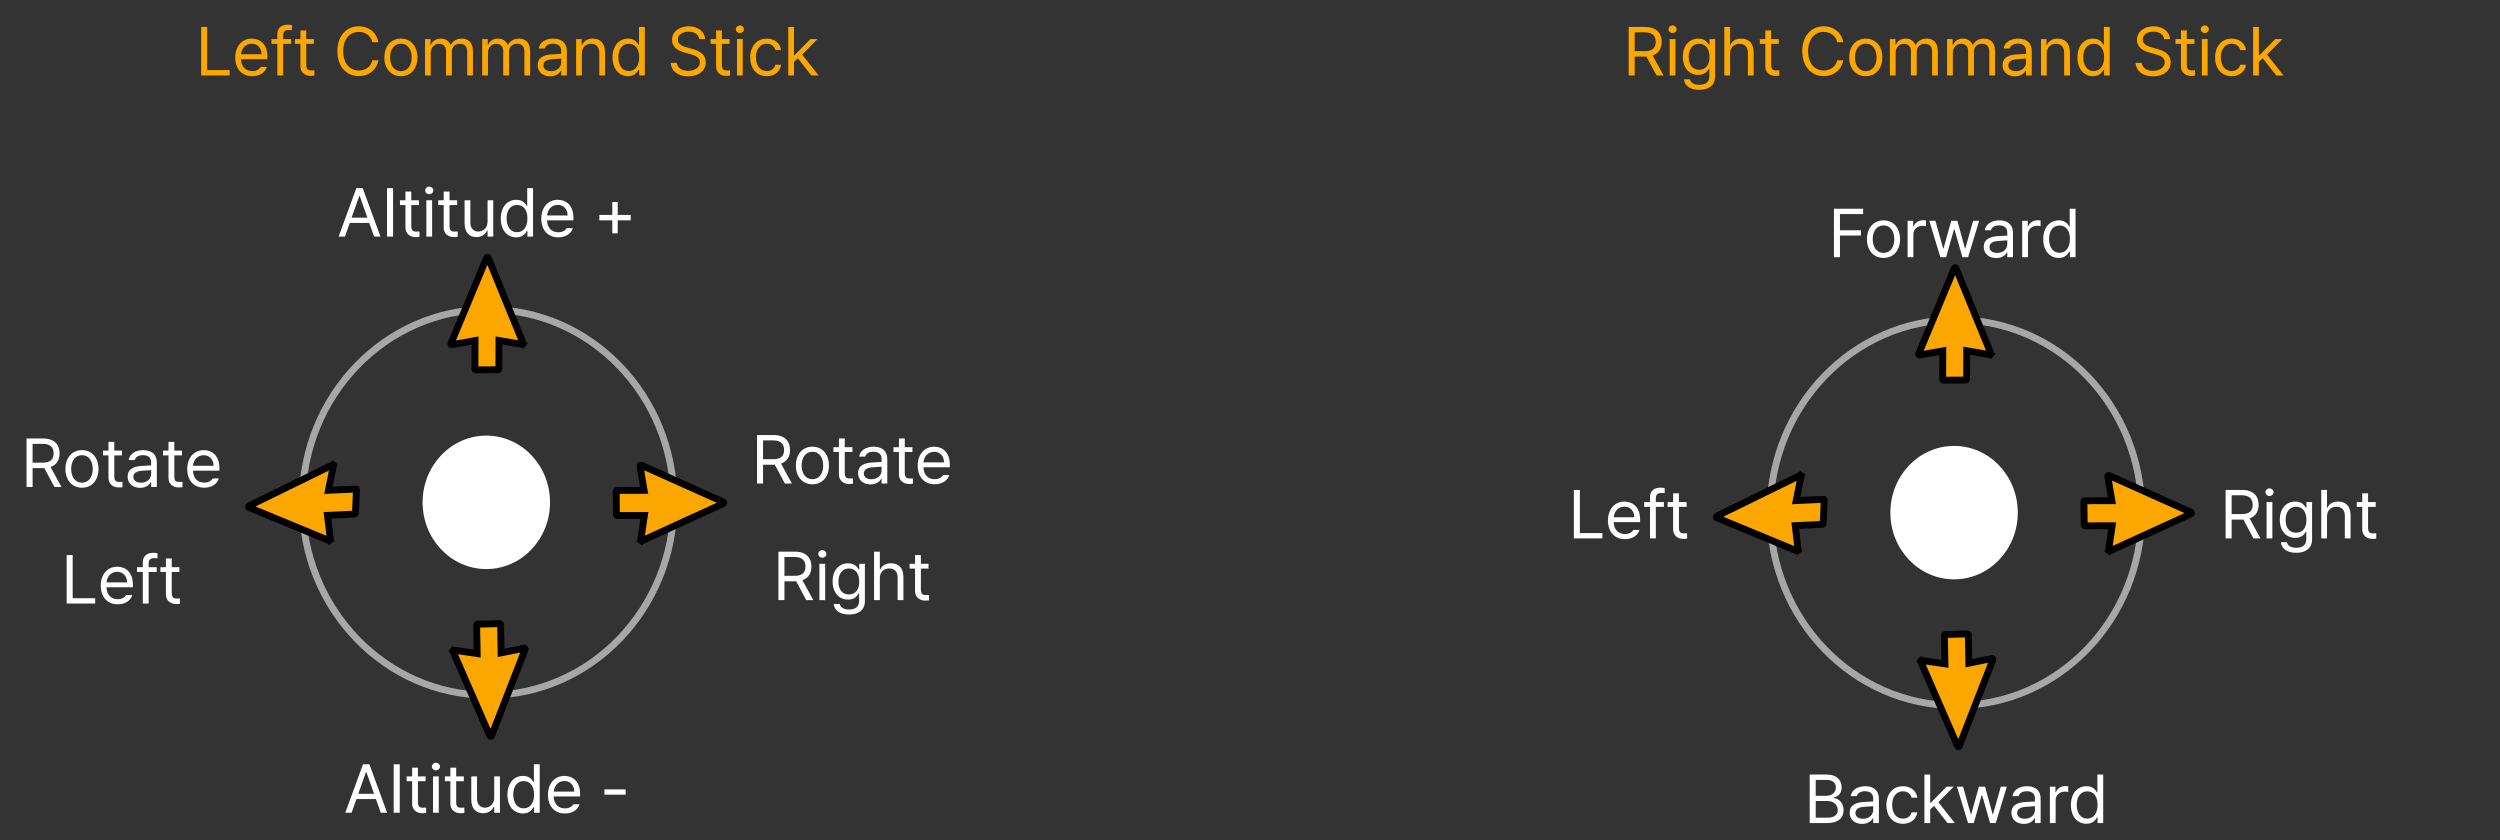 <svg width="729" height="245" viewBox="0 0 729 245" fill="none" xmlns="http://www.w3.org/2000/svg">
<rect x="0" y="0" width="729" height="245" fill="#333333" stroke="none"/>
<path d="M624.542 149.484C624.542 180.588 600.241 205.739 570.34 205.739C540.438 205.739 516.137 180.588 516.137 149.484C516.137 118.381 540.438 93.23 570.34 93.23C600.241 93.23 624.542 118.381 624.542 149.484Z" stroke="#A7A7A7" stroke-width="2"/>
<path d="M574.631 102.469L573.503 102.278L573.498 103.474L573.466 110.53C573.465 110.688 573.34 110.82 573.189 110.821L566.742 110.853C566.598 110.853 566.485 110.735 566.485 110.584L566.517 103.528L566.523 102.309L565.376 102.515L559.786 103.518C559.688 103.535 559.595 103.495 559.539 103.421C559.483 103.345 559.468 103.239 559.508 103.141L569.878 78.231C569.923 78.122 570.025 78.054 570.132 78.053C570.237 78.053 570.328 78.117 570.367 78.213L580.512 103.021C580.549 103.111 580.537 103.221 580.473 103.307L581.242 103.938L580.473 103.307C580.409 103.393 580.307 103.433 580.212 103.417L574.631 102.469Z" fill="#FCA600" stroke="black" stroke-width="2"/>
<path d="M566.014 193.41L567.145 193.575L567.123 192.379L566.992 185.324C566.989 185.166 567.112 185.032 567.263 185.028L573.708 184.847C573.851 184.843 573.967 184.959 573.97 185.109L574.101 192.164L574.123 193.383L575.265 193.151L580.831 192.019C580.928 192 581.022 192.037 581.08 192.111C581.137 192.185 581.155 192.291 581.117 192.39L571.325 217.533C571.282 217.642 571.182 217.713 571.075 217.716C570.969 217.719 570.877 217.657 570.836 217.561L560.121 192.994C560.083 192.905 560.091 192.794 560.154 192.707L559.371 192.094L560.154 192.707C560.216 192.62 560.317 192.578 560.412 192.592L566.014 193.41Z" fill="#FCA600" stroke="black" stroke-width="2"/>
<path d="M524.034 144.685L523.776 145.975L525.034 145.917L531.771 145.603C531.844 145.6 531.882 145.625 531.9 145.645C531.919 145.665 531.944 145.704 531.94 145.78L531.654 152.532C531.646 152.722 531.469 152.907 531.288 152.915L524.55 153.229L523.495 153.278L523.624 154.376L524.306 160.182C524.317 160.272 524.278 160.415 524.153 160.519L524.763 161.318L524.153 160.519C524.03 160.622 523.91 160.618 523.855 160.595L500.573 150.959C500.545 150.947 500.527 150.93 500.515 150.909C500.502 150.888 500.488 150.851 500.491 150.795C500.496 150.671 500.582 150.518 500.73 150.446L524.923 138.599C525.052 138.536 525.139 138.573 525.169 138.596L525.715 137.848L525.169 138.596C525.185 138.61 525.2 138.629 525.209 138.658C525.219 138.687 525.225 138.733 525.213 138.792L524.034 144.685Z" fill="#FCA600" stroke="black" stroke-width="2"/>
<path d="M615.738 154.493L615.913 153.311L614.77 153.313L608.032 153.33C607.881 153.33 607.755 153.2 607.753 153.042L607.677 146.291C607.675 146.14 607.788 146.02 607.932 146.02L614.67 146.003L615.833 146.001L615.629 144.802L614.631 138.955C614.614 138.853 614.651 138.754 614.723 138.695C614.795 138.636 614.897 138.619 614.99 138.661L638.85 149.343C638.953 149.389 639.019 149.495 639.02 149.607C639.021 149.718 638.961 149.814 638.869 149.856L615.252 160.655C615.166 160.694 615.061 160.683 614.979 160.617L614.382 161.426L614.979 160.617C614.897 160.55 614.858 160.444 614.873 160.345L615.738 154.493Z" fill="#FCA600" stroke="black" stroke-width="2"/>
<ellipse cx="569.809" cy="149.484" rx="18.578" ry="19.456" fill="white"/>
<path d="M196.542 146.484C196.542 177.588 172.241 202.739 142.34 202.739C112.438 202.739 88.137 177.588 88.137 146.484C88.137 115.381 112.438 90.23 142.34 90.23C172.241 90.23 196.542 115.381 196.542 146.484Z" stroke="#A7A7A7" stroke-width="2"/>
<path d="M146.631 99.469L145.503 99.278L145.498 100.474L145.466 107.53C145.465 107.688 145.34 107.82 145.189 107.821L138.742 107.853C138.598 107.853 138.485 107.735 138.485 107.584L138.517 100.528L138.523 99.309L137.376 99.515L131.786 100.518C131.688 100.535 131.595 100.495 131.539 100.421C131.483 100.345 131.468 100.239 131.508 100.141L141.878 75.231C141.923 75.122 142.025 75.054 142.132 75.053C142.237 75.053 142.328 75.117 142.367 75.213L152.512 100.021C152.549 100.111 152.537 100.221 152.473 100.307L153.242 100.938L152.473 100.307C152.409 100.393 152.307 100.433 152.212 100.417L146.631 99.469Z" fill="#FCA600" stroke="black" stroke-width="2"/>
<path d="M138.014 190.41L139.145 190.575L139.123 189.379L138.992 182.324C138.989 182.166 139.112 182.032 139.263 182.027L145.708 181.847C145.851 181.843 145.967 181.959 145.97 182.109L146.101 189.164L146.123 190.383L147.265 190.15L152.831 189.019C152.928 188.999 153.022 189.037 153.08 189.111C153.137 189.185 153.155 189.291 153.117 189.39L143.325 214.532C143.282 214.642 143.182 214.712 143.075 214.715C142.969 214.718 142.877 214.656 142.836 214.561L132.121 189.994C132.083 189.905 132.091 189.794 132.154 189.707L131.371 189.094L132.154 189.707C132.216 189.619 132.317 189.578 132.412 189.591L138.014 190.41Z" fill="#FCA600" stroke="black" stroke-width="2"/>
<path d="M96.034 141.685L95.776 142.975L97.034 142.917L103.771 142.603C103.844 142.6 103.882 142.625 103.9 142.645C103.919 142.665 103.944 142.704 103.94 142.78L103.654 149.532C103.646 149.722 103.469 149.907 103.288 149.915L96.55 150.229L95.495 150.278L95.624 151.376L96.306 157.182C96.317 157.272 96.278 157.415 96.153 157.519L96.763 158.318L96.153 157.519C96.03 157.622 95.91 157.618 95.855 157.595L72.573 147.959C72.545 147.947 72.527 147.93 72.515 147.909C72.502 147.888 72.488 147.851 72.491 147.795C72.496 147.671 72.582 147.518 72.73 147.446L96.923 135.599C97.052 135.536 97.139 135.573 97.168 135.596L97.715 134.848L97.168 135.596C97.185 135.61 97.2 135.629 97.209 135.658C97.219 135.687 97.225 135.733 97.213 135.792L96.034 141.685Z" fill="#FCA600" stroke="black" stroke-width="2"/>
<path d="M187.738 151.493L187.913 150.31L186.77 150.313L180.032 150.329C179.881 150.33 179.755 150.2 179.753 150.042L179.677 143.29C179.675 143.14 179.788 143.02 179.932 143.02L186.67 143.003L187.833 143L187.629 141.801L186.631 135.954C186.614 135.852 186.651 135.754 186.723 135.695C186.795 135.635 186.897 135.618 186.99 135.66L210.85 146.343C210.953 146.389 211.019 146.494 211.02 146.607C211.021 146.717 210.961 146.813 210.869 146.855L187.252 157.655C187.166 157.694 187.061 157.683 186.979 157.616L186.382 158.425L186.979 157.616C186.897 157.55 186.858 157.444 186.873 157.344L187.738 151.493Z" fill="#FCA600" stroke="black" stroke-width="2"/>
<ellipse cx="141.809" cy="146.484" rx="18.578" ry="19.456" fill="white"/>
<path d="M58.656 22V7.859H60.414V20.438H66.976V22H58.656ZM73.558 22.215C70.492 22.215 68.597 20.047 68.597 16.785C68.597 13.523 70.511 11.258 73.402 11.258C75.628 11.258 77.972 12.625 77.972 16.551V17.254H70.277C70.355 19.5 71.664 20.73 73.558 20.73C74.828 20.73 75.628 20.184 76.019 19.52H77.816C77.308 21.121 75.746 22.215 73.558 22.215ZM70.296 15.828H76.273C76.273 14.051 75.14 12.742 73.402 12.742C71.566 12.742 70.394 14.188 70.296 15.828ZM84.906 11.395V12.801H82.562V22H80.863V12.801H79.164V11.395H80.863V9.949C80.863 8.23 82.015 7.195 83.89 7.195C84.3 7.195 84.789 7.254 85.14 7.312V8.816C84.789 8.758 84.476 8.738 84.261 8.738C83.089 8.738 82.562 9.227 82.562 10.32V11.395H84.906ZM91.527 11.395V12.801H89.3V18.953C89.3 20.32 89.964 20.535 90.687 20.535C90.999 20.535 91.429 20.516 91.683 20.496V22.059C91.429 22.098 90.999 22.137 90.511 22.137C89.105 22.137 87.601 21.258 87.601 19.383V12.801H85.999V11.395H87.601V8.855H89.3V11.395H91.527ZM108.578 12.312C108.167 10.359 106.488 9.305 104.632 9.305C102.074 9.305 100.082 11.277 100.082 14.93C100.082 18.582 102.074 20.555 104.632 20.555C106.488 20.555 108.148 19.5 108.578 17.566H110.335C109.828 20.457 107.503 22.195 104.632 22.195C100.999 22.195 98.382 19.402 98.382 14.93C98.382 10.457 100.999 7.664 104.632 7.664C107.484 7.664 109.808 9.383 110.335 12.312H108.578ZM116.917 22.215C114.027 22.215 112.074 20.047 112.074 16.746C112.074 13.445 114.027 11.258 116.917 11.258C119.789 11.258 121.722 13.445 121.722 16.746C121.722 20.047 119.789 22.215 116.917 22.215ZM116.917 20.73C119.046 20.73 120.042 18.855 120.042 16.746C120.042 14.637 119.046 12.742 116.917 12.742C114.749 12.742 113.753 14.637 113.753 16.746C113.753 18.855 114.749 20.73 116.917 20.73ZM123.929 22V11.395H125.55V13.055H125.687C126.136 11.922 127.152 11.258 128.539 11.258C129.925 11.258 130.863 11.922 131.371 13.055H131.488C132.035 11.961 133.148 11.258 134.671 11.258C136.566 11.258 137.914 12.41 137.914 14.91V22H136.234V14.93C136.234 13.367 135.238 12.762 134.085 12.762C132.601 12.762 131.761 13.758 131.761 15.105V22H130.062V14.754C130.062 13.562 129.203 12.762 127.992 12.762C126.722 12.762 125.609 13.836 125.609 15.379V22H123.929ZM140.609 22V11.395H142.23V13.055H142.367C142.816 11.922 143.832 11.258 145.218 11.258C146.605 11.258 147.542 11.922 148.05 13.055H148.167C148.714 11.961 149.828 11.258 151.351 11.258C153.246 11.258 154.593 12.41 154.593 14.91V22H152.914V14.93C152.914 13.367 151.917 12.762 150.765 12.762C149.281 12.762 148.441 13.758 148.441 15.105V22H146.742V14.754C146.742 13.562 145.882 12.762 144.671 12.762C143.402 12.762 142.289 13.836 142.289 15.379V22H140.609ZM156.781 18.992C156.781 16.551 158.929 16.004 160.765 15.867C161.439 15.818 163.158 15.73 163.636 15.711V14.852C163.636 13.504 162.835 12.723 161.234 12.723C159.886 12.723 159.085 13.348 158.851 14.148H157.093C157.308 12.449 158.968 11.258 161.312 11.258C162.699 11.258 165.296 11.668 165.296 15.008V22H163.636V20.555H163.558C163.207 21.277 162.23 22.254 160.394 22.254C158.382 22.254 156.781 21.062 156.781 18.992ZM158.46 19.07C158.46 20.184 159.398 20.75 160.687 20.75C162.582 20.75 163.636 19.48 163.636 18.152V17.078C163.138 17.117 161.468 17.244 160.96 17.273C159.437 17.371 158.46 17.918 158.46 19.07ZM169.671 15.633V22H167.992V11.395H169.613V13.055H169.749C170.257 11.98 171.234 11.258 172.855 11.258C175.003 11.258 176.429 12.566 176.429 15.262V22H174.749V15.379C174.749 13.738 173.851 12.762 172.347 12.762C170.804 12.762 169.671 13.797 169.671 15.633ZM183.128 22.215C180.492 22.215 178.617 20.086 178.617 16.727C178.617 13.367 180.492 11.258 183.148 11.258C185.199 11.258 185.863 12.508 186.214 13.074H186.332V7.859H188.031V22H186.39V20.379H186.214C185.843 20.965 185.16 22.215 183.128 22.215ZM183.363 20.711C185.296 20.711 186.39 19.07 186.39 16.688C186.39 14.344 185.335 12.762 183.363 12.762C181.332 12.762 180.316 14.48 180.316 16.688C180.316 18.953 181.351 20.711 183.363 20.711ZM203.89 11.414C203.734 10.027 202.464 9.227 200.765 9.227C198.89 9.227 197.66 10.203 197.66 11.551C197.66 13.035 199.32 13.582 200.394 13.855L201.8 14.246C203.324 14.637 205.804 15.516 205.804 18.152C205.804 20.457 203.949 22.254 200.667 22.254C197.621 22.254 195.726 20.672 195.57 18.328H197.367C197.523 19.91 198.988 20.652 200.667 20.652C202.621 20.652 204.085 19.656 204.085 18.113C204.085 16.746 202.777 16.219 201.292 15.789L199.554 15.32C197.328 14.676 195.96 13.543 195.96 11.629C195.96 9.246 198.089 7.664 200.824 7.664C203.558 7.664 205.531 9.266 205.609 11.414H203.89ZM212.738 11.395V12.801H210.511V18.953C210.511 20.32 211.175 20.535 211.898 20.535C212.21 20.535 212.64 20.516 212.894 20.496V22.059C212.64 22.098 212.21 22.137 211.722 22.137C210.316 22.137 208.812 21.258 208.812 19.383V12.801H207.21V11.395H208.812V8.855H210.511V11.395H212.738ZM214.906 22V11.395H216.585V22H214.906ZM215.746 9.637C215.101 9.637 214.574 9.148 214.574 8.523C214.574 7.898 215.101 7.41 215.746 7.41C216.39 7.41 216.937 7.898 216.937 8.523C216.937 9.148 216.39 9.637 215.746 9.637ZM223.597 22.215C220.589 22.215 218.753 19.93 218.753 16.746C218.753 13.523 220.667 11.258 223.558 11.258C225.824 11.258 227.503 12.586 227.777 14.598H226.097C225.863 13.621 225.003 12.742 223.597 12.742C221.703 12.742 220.433 14.305 220.433 16.688C220.433 19.148 221.664 20.711 223.597 20.711C224.847 20.711 225.804 20.047 226.097 18.875H227.777C227.503 20.77 225.96 22.215 223.597 22.215ZM229.847 22V7.859H231.527V16.082H231.722L236.312 11.395H238.382L233.91 15.926L238.714 22H236.585L232.66 17L231.527 18.035V22H229.847Z" fill="#FCA600"/>
<path d="M474.919 22V7.859H479.723C483.044 7.859 484.548 9.695 484.548 12.215C484.548 14.08 483.708 15.555 481.911 16.18L485.095 22H483.044L480.095 16.492C479.977 16.512 479.86 16.512 479.743 16.512H476.677V22H474.919ZM476.677 14.91H479.665C481.911 14.91 482.809 13.895 482.809 12.215C482.809 10.516 481.911 9.422 479.645 9.422H476.677V14.91ZM486.872 22V11.395H488.552V22H486.872ZM487.712 9.637C487.067 9.637 486.54 9.148 486.54 8.523C486.54 7.898 487.067 7.41 487.712 7.41C488.356 7.41 488.903 7.898 488.903 8.523C488.903 9.148 488.356 9.637 487.712 9.637ZM495.524 26.199C492.966 26.199 491.227 25.086 491.032 23.113H492.79C493.024 24.188 494.02 24.734 495.524 24.734C497.341 24.734 498.454 23.953 498.454 22.195V20.047H498.317C497.966 20.633 497.282 21.844 495.231 21.844C492.653 21.844 490.72 19.891 490.72 16.551C490.72 13.289 492.595 11.258 495.251 11.258C497.302 11.258 497.966 12.508 498.356 13.074H498.493V11.395H500.134V22.293C500.134 25.027 498.102 26.199 495.524 26.199ZM495.466 20.34C497.399 20.34 498.493 18.953 498.493 16.609C498.493 14.344 497.438 12.762 495.466 12.762C493.434 12.762 492.419 14.48 492.419 16.609C492.419 18.816 493.454 20.34 495.466 20.34ZM504.489 15.633V22H502.809V7.859H504.489V13.055H504.626C505.114 11.961 506.071 11.258 507.751 11.258C509.919 11.258 511.364 12.547 511.364 15.262V22H509.684V15.379C509.684 13.719 508.766 12.762 507.243 12.762C505.661 12.762 504.489 13.797 504.489 15.633ZM518.688 11.395V12.801H516.462V18.953C516.462 20.32 517.126 20.535 517.848 20.535C518.161 20.535 518.591 20.516 518.845 20.496V22.059C518.591 22.098 518.161 22.137 517.673 22.137C516.266 22.137 514.762 21.258 514.762 19.383V12.801H513.161V11.395H514.762V8.855H516.462V11.395H518.688ZM535.739 12.312C535.329 10.359 533.649 9.305 531.794 9.305C529.235 9.305 527.243 11.277 527.243 14.93C527.243 18.582 529.235 20.555 531.794 20.555C533.649 20.555 535.309 19.5 535.739 17.566H537.497C536.989 20.457 534.665 22.195 531.794 22.195C528.161 22.195 525.544 19.402 525.544 14.93C525.544 10.457 528.161 7.664 531.794 7.664C534.645 7.664 536.97 9.383 537.497 12.312H535.739ZM544.079 22.215C541.188 22.215 539.235 20.047 539.235 16.746C539.235 13.445 541.188 11.258 544.079 11.258C546.95 11.258 548.884 13.445 548.884 16.746C548.884 20.047 546.95 22.215 544.079 22.215ZM544.079 20.73C546.208 20.73 547.204 18.855 547.204 16.746C547.204 14.637 546.208 12.742 544.079 12.742C541.911 12.742 540.915 14.637 540.915 16.746C540.915 18.855 541.911 20.73 544.079 20.73ZM551.091 22V11.395H552.712V13.055H552.848C553.298 11.922 554.313 11.258 555.7 11.258C557.087 11.258 558.024 11.922 558.532 13.055H558.649C559.196 11.961 560.309 11.258 561.833 11.258C563.727 11.258 565.075 12.41 565.075 14.91V22H563.395V14.93C563.395 13.367 562.399 12.762 561.247 12.762C559.762 12.762 558.923 13.758 558.923 15.105V22H557.223V14.754C557.223 13.562 556.364 12.762 555.153 12.762C553.884 12.762 552.77 13.836 552.77 15.379V22H551.091ZM567.77 22V11.395H569.391V13.055H569.528C569.977 11.922 570.993 11.258 572.38 11.258C573.766 11.258 574.704 11.922 575.212 13.055H575.329C575.876 11.961 576.989 11.258 578.512 11.258C580.407 11.258 581.755 12.41 581.755 14.91V22H580.075V14.93C580.075 13.367 579.079 12.762 577.927 12.762C576.442 12.762 575.602 13.758 575.602 15.105V22H573.903V14.754C573.903 13.562 573.044 12.762 571.833 12.762C570.563 12.762 569.45 13.836 569.45 15.379V22H567.77ZM583.942 18.992C583.942 16.551 586.091 16.004 587.927 15.867C588.6 15.818 590.319 15.73 590.798 15.711V14.852C590.798 13.504 589.997 12.723 588.395 12.723C587.048 12.723 586.247 13.348 586.012 14.148H584.255C584.47 12.449 586.13 11.258 588.473 11.258C589.86 11.258 592.458 11.668 592.458 15.008V22H590.798V20.555H590.72C590.368 21.277 589.391 22.254 587.555 22.254C585.544 22.254 583.942 21.062 583.942 18.992ZM585.622 19.07C585.622 20.184 586.559 20.75 587.848 20.75C589.743 20.75 590.798 19.48 590.798 18.152V17.078C590.3 17.117 588.63 17.244 588.122 17.273C586.598 17.371 585.622 17.918 585.622 19.07ZM596.833 15.633V22H595.153V11.395H596.774V13.055H596.911C597.419 11.98 598.395 11.258 600.016 11.258C602.165 11.258 603.591 12.566 603.591 15.262V22H601.911V15.379C601.911 13.738 601.012 12.762 599.509 12.762C597.966 12.762 596.833 13.797 596.833 15.633ZM610.29 22.215C607.653 22.215 605.778 20.086 605.778 16.727C605.778 13.367 607.653 11.258 610.309 11.258C612.36 11.258 613.024 12.508 613.376 13.074H613.493V7.859H615.192V22H613.552V20.379H613.376C613.005 20.965 612.321 22.215 610.29 22.215ZM610.524 20.711C612.458 20.711 613.552 19.07 613.552 16.688C613.552 14.344 612.497 12.762 610.524 12.762C608.493 12.762 607.477 14.48 607.477 16.688C607.477 18.953 608.512 20.711 610.524 20.711ZM631.052 11.414C630.895 10.027 629.626 9.227 627.927 9.227C626.052 9.227 624.821 10.203 624.821 11.551C624.821 13.035 626.481 13.582 627.555 13.855L628.962 14.246C630.485 14.637 632.966 15.516 632.966 18.152C632.966 20.457 631.11 22.254 627.829 22.254C624.782 22.254 622.887 20.672 622.731 18.328H624.528C624.684 19.91 626.149 20.652 627.829 20.652C629.782 20.652 631.247 19.656 631.247 18.113C631.247 16.746 629.938 16.219 628.454 15.789L626.716 15.32C624.489 14.676 623.122 13.543 623.122 11.629C623.122 9.246 625.251 7.664 627.985 7.664C630.72 7.664 632.692 9.266 632.77 11.414H631.052ZM639.899 11.395V12.801H637.673V18.953C637.673 20.32 638.337 20.535 639.059 20.535C639.372 20.535 639.802 20.516 640.055 20.496V22.059C639.802 22.098 639.372 22.137 638.884 22.137C637.477 22.137 635.973 21.258 635.973 19.383V12.801H634.372V11.395H635.973V8.855H637.673V11.395H639.899ZM642.067 22V11.395H643.747V22H642.067ZM642.907 9.637C642.262 9.637 641.735 9.148 641.735 8.523C641.735 7.898 642.262 7.41 642.907 7.41C643.552 7.41 644.098 7.898 644.098 8.523C644.098 9.148 643.552 9.637 642.907 9.637ZM650.759 22.215C647.751 22.215 645.915 19.93 645.915 16.746C645.915 13.523 647.829 11.258 650.72 11.258C652.985 11.258 654.665 12.586 654.938 14.598H653.259C653.024 13.621 652.165 12.742 650.759 12.742C648.864 12.742 647.595 14.305 647.595 16.688C647.595 19.148 648.825 20.711 650.759 20.711C652.009 20.711 652.966 20.047 653.259 18.875H654.938C654.665 20.77 653.122 22.215 650.759 22.215ZM657.009 22V7.859H658.688V16.082H658.884L663.473 11.395H665.544L661.071 15.926L665.876 22H663.747L659.821 17L658.688 18.035V22H657.009Z" fill="#FCA600"/>
<path d="M100.574 69H98.738L103.914 54.859H105.77L110.945 69H109.09L107.684 65.016H102L100.574 69ZM102.527 63.473H107.137L104.891 57.145H104.773L102.527 63.473ZM114.617 54.859V69H112.859V54.859H114.617ZM122.156 58.395V59.801H119.93V65.953C119.93 67.32 120.594 67.535 121.316 67.535C121.629 67.535 122.059 67.516 122.312 67.496V69.059C122.059 69.098 121.629 69.137 121.141 69.137C119.734 69.137 118.23 68.258 118.23 66.383V59.801H116.629V58.395H118.23V55.855H119.93V58.395H122.156ZM124.324 69V58.395H126.004V69H124.324ZM125.164 56.637C124.52 56.637 123.992 56.148 123.992 55.523C123.992 54.898 124.52 54.41 125.164 54.41C125.809 54.41 126.355 54.898 126.355 55.523C126.355 56.148 125.809 56.637 125.164 56.637ZM133.309 58.395V59.801H131.082V65.953C131.082 67.32 131.746 67.535 132.469 67.535C132.781 67.535 133.211 67.516 133.465 67.496V69.059C133.211 69.098 132.781 69.137 132.293 69.137C130.887 69.137 129.383 68.258 129.383 66.383V59.801H127.781V58.395H129.383V55.855H131.082V58.395H133.309ZM142.176 64.644V58.395H143.836V69H142.176V67.203H142.059C141.551 68.277 140.516 69.137 138.914 69.137C136.902 69.137 135.477 67.828 135.477 65.133V58.395H137.156V65.016C137.156 66.539 138.113 67.516 139.461 67.516C140.652 67.516 142.176 66.617 142.176 64.644ZM150.535 69.215C147.898 69.215 146.023 67.086 146.023 63.727C146.023 60.367 147.898 58.258 150.555 58.258C152.605 58.258 153.27 59.508 153.621 60.074H153.738V54.859H155.438V69H153.797V67.379H153.621C153.25 67.965 152.566 69.215 150.535 69.215ZM150.77 67.711C152.703 67.711 153.797 66.07 153.797 63.688C153.797 61.344 152.742 59.762 150.77 59.762C148.738 59.762 147.723 61.48 147.723 63.688C147.723 65.953 148.758 67.711 150.77 67.711ZM162.801 69.215C159.734 69.215 157.84 67.047 157.84 63.785C157.84 60.523 159.754 58.258 162.645 58.258C164.871 58.258 167.215 59.625 167.215 63.551V64.254H159.52C159.598 66.5 160.906 67.731 162.801 67.731C164.07 67.731 164.871 67.184 165.262 66.519H167.059C166.551 68.121 164.988 69.215 162.801 69.215ZM159.539 62.828H165.516C165.516 61.051 164.383 59.742 162.645 59.742C160.809 59.742 159.637 61.188 159.539 62.828ZM178.543 68.043V64.254H174.773V62.672H178.543V58.902H180.125V62.672H183.914V64.254H180.125V68.043H178.543Z" fill="white"/>
<path d="M102.518 237H100.682L105.857 222.859H107.713L112.889 237H111.033L109.627 233.016H103.943L102.518 237ZM104.471 231.473H109.08L106.834 225.145H106.717L104.471 231.473ZM116.561 222.859V237H114.803V222.859H116.561ZM124.1 226.395V227.801H121.873V233.953C121.873 235.32 122.537 235.535 123.26 235.535C123.572 235.535 124.002 235.516 124.256 235.496V237.059C124.002 237.098 123.572 237.137 123.084 237.137C121.678 237.137 120.174 236.258 120.174 234.383V227.801H118.572V226.395H120.174V223.855H121.873V226.395H124.1ZM126.268 237V226.395H127.947V237H126.268ZM127.107 224.637C126.463 224.637 125.936 224.148 125.936 223.523C125.936 222.898 126.463 222.41 127.107 222.41C127.752 222.41 128.299 222.898 128.299 223.523C128.299 224.148 127.752 224.637 127.107 224.637ZM135.252 226.395V227.801H133.025V233.953C133.025 235.32 133.689 235.535 134.412 235.535C134.725 235.535 135.154 235.516 135.408 235.496V237.059C135.154 237.098 134.725 237.137 134.236 237.137C132.83 237.137 131.326 236.258 131.326 234.383V227.801H129.725V226.395H131.326V223.855H133.025V226.395H135.252ZM144.119 232.645V226.395H145.779V237H144.119V235.203H144.002C143.494 236.277 142.459 237.137 140.857 237.137C138.846 237.137 137.42 235.828 137.42 233.133V226.395H139.1V233.016C139.1 234.539 140.057 235.516 141.404 235.516C142.596 235.516 144.119 234.617 144.119 232.645ZM152.479 237.215C149.842 237.215 147.967 235.086 147.967 231.727C147.967 228.367 149.842 226.258 152.498 226.258C154.549 226.258 155.213 227.508 155.564 228.074H155.682V222.859H157.381V237H155.74V235.379H155.564C155.193 235.965 154.51 237.215 152.479 237.215ZM152.713 235.711C154.646 235.711 155.74 234.07 155.74 231.688C155.74 229.344 154.686 227.762 152.713 227.762C150.682 227.762 149.666 229.48 149.666 231.688C149.666 233.953 150.701 235.711 152.713 235.711ZM164.744 237.215C161.678 237.215 159.783 235.047 159.783 231.785C159.783 228.523 161.697 226.258 164.588 226.258C166.814 226.258 169.158 227.625 169.158 231.551V232.254H161.463C161.541 234.5 162.85 235.73 164.744 235.73C166.014 235.73 166.814 235.184 167.205 234.52H169.002C168.494 236.121 166.932 237.215 164.744 237.215ZM161.482 230.828H167.459C167.459 229.051 166.326 227.742 164.588 227.742C162.752 227.742 161.58 229.188 161.482 230.828ZM182.439 230.184V231.727H176.248V230.184H182.439Z" fill="white"/>
<path d="M220.746 141V126.859H225.551C228.871 126.859 230.375 128.695 230.375 131.215C230.375 133.08 229.535 134.555 227.738 135.18L230.922 141H228.871L225.922 135.492C225.805 135.512 225.688 135.512 225.57 135.512H222.504V141H220.746ZM222.504 133.91H225.492C227.738 133.91 228.637 132.895 228.637 131.215C228.637 129.516 227.738 128.422 225.473 128.422H222.504V133.91ZM236.918 141.215C234.027 141.215 232.074 139.047 232.074 135.746C232.074 132.445 234.027 130.258 236.918 130.258C239.789 130.258 241.723 132.445 241.723 135.746C241.723 139.047 239.789 141.215 236.918 141.215ZM236.918 139.73C239.047 139.73 240.043 137.855 240.043 135.746C240.043 133.637 239.047 131.742 236.918 131.742C234.75 131.742 233.754 133.637 233.754 135.746C233.754 137.855 234.75 139.73 236.918 139.73ZM248.559 130.395V131.801H246.332V137.953C246.332 139.32 246.996 139.535 247.719 139.535C248.031 139.535 248.461 139.516 248.715 139.496V141.059C248.461 141.098 248.031 141.137 247.543 141.137C246.137 141.137 244.633 140.258 244.633 138.383V131.801H243.031V130.395H244.633V127.855H246.332V130.395H248.559ZM250.219 137.992C250.219 135.551 252.367 135.004 254.203 134.867C254.877 134.818 256.596 134.73 257.074 134.711V133.852C257.074 132.504 256.273 131.723 254.672 131.723C253.324 131.723 252.523 132.348 252.289 133.148H250.531C250.746 131.449 252.406 130.258 254.75 130.258C256.137 130.258 258.734 130.668 258.734 134.008V141H257.074V139.555H256.996C256.645 140.277 255.668 141.254 253.832 141.254C251.82 141.254 250.219 140.062 250.219 137.992ZM251.898 138.07C251.898 139.184 252.836 139.75 254.125 139.75C256.02 139.75 257.074 138.48 257.074 137.152V136.078C256.576 136.117 254.906 136.244 254.398 136.273C252.875 136.371 251.898 136.918 251.898 138.07ZM266.059 130.395V131.801H263.832V137.953C263.832 139.32 264.496 139.535 265.219 139.535C265.531 139.535 265.961 139.516 266.215 139.496V141.059C265.961 141.098 265.531 141.137 265.043 141.137C263.637 141.137 262.133 140.258 262.133 138.383V131.801H260.531V130.395H262.133V127.855H263.832V130.395H266.059ZM272.562 141.215C269.496 141.215 267.602 139.047 267.602 135.785C267.602 132.523 269.516 130.258 272.406 130.258C274.633 130.258 276.977 131.625 276.977 135.551V136.254H269.281C269.359 138.5 270.668 139.73 272.562 139.73C273.832 139.73 274.633 139.184 275.023 138.52H276.82C276.312 140.121 274.75 141.215 272.562 141.215ZM269.301 134.828H275.277C275.277 133.051 274.145 131.742 272.406 131.742C270.57 131.742 269.398 133.188 269.301 134.828ZM226.986 175V160.859H231.791C235.111 160.859 236.615 162.695 236.615 165.215C236.615 167.08 235.775 168.555 233.979 169.18L237.162 175H235.111L232.162 169.492C232.045 169.512 231.928 169.512 231.811 169.512H228.744V175H226.986ZM228.744 167.91H231.732C233.979 167.91 234.877 166.895 234.877 165.215C234.877 163.516 233.979 162.422 231.713 162.422H228.744V167.91ZM238.939 175V164.395H240.619V175H238.939ZM239.779 162.637C239.135 162.637 238.607 162.148 238.607 161.523C238.607 160.898 239.135 160.41 239.779 160.41C240.424 160.41 240.971 160.898 240.971 161.523C240.971 162.148 240.424 162.637 239.779 162.637ZM247.592 179.199C245.033 179.199 243.295 178.086 243.1 176.113H244.857C245.092 177.188 246.088 177.734 247.592 177.734C249.408 177.734 250.521 176.953 250.521 175.195V173.047H250.385C250.033 173.633 249.35 174.844 247.299 174.844C244.721 174.844 242.787 172.891 242.787 169.551C242.787 166.289 244.662 164.258 247.318 164.258C249.369 164.258 250.033 165.508 250.424 166.074H250.561V164.395H252.201V175.293C252.201 178.027 250.17 179.199 247.592 179.199ZM247.533 173.34C249.467 173.34 250.561 171.953 250.561 169.609C250.561 167.344 249.506 165.762 247.533 165.762C245.502 165.762 244.486 167.48 244.486 169.609C244.486 171.816 245.521 173.34 247.533 173.34ZM256.557 168.633V175H254.877V160.859H256.557V166.055H256.693C257.182 164.961 258.139 164.258 259.818 164.258C261.986 164.258 263.432 165.547 263.432 168.262V175H261.752V168.379C261.752 166.719 260.834 165.762 259.311 165.762C257.729 165.762 256.557 166.797 256.557 168.633ZM270.756 164.395V165.801H268.529V171.953C268.529 173.32 269.193 173.535 269.916 173.535C270.229 173.535 270.658 173.516 270.912 173.496V175.059C270.658 175.098 270.229 175.137 269.74 175.137C268.334 175.137 266.83 174.258 266.83 172.383V165.801H265.229V164.395H266.83V161.855H268.529V164.395H270.756Z" fill="white"/>
<path d="M7.746 142V127.859H12.551C15.871 127.859 17.375 129.695 17.375 132.215C17.375 134.08 16.535 135.555 14.738 136.18L17.922 142H15.871L12.922 136.492C12.805 136.512 12.688 136.512 12.57 136.512H9.504V142H7.746ZM9.504 134.91H12.492C14.738 134.91 15.637 133.895 15.637 132.215C15.637 130.516 14.738 129.422 12.473 129.422H9.504V134.91ZM23.918 142.215C21.027 142.215 19.074 140.047 19.074 136.746C19.074 133.445 21.027 131.258 23.918 131.258C26.789 131.258 28.723 133.445 28.723 136.746C28.723 140.047 26.789 142.215 23.918 142.215ZM23.918 140.73C26.047 140.73 27.043 138.855 27.043 136.746C27.043 134.637 26.047 132.742 23.918 132.742C21.75 132.742 20.754 134.637 20.754 136.746C20.754 138.855 21.75 140.73 23.918 140.73ZM35.559 131.395V132.801H33.332V138.953C33.332 140.32 33.996 140.535 34.719 140.535C35.031 140.535 35.461 140.516 35.715 140.496V142.059C35.461 142.098 35.031 142.137 34.543 142.137C33.137 142.137 31.633 141.258 31.633 139.383V132.801H30.031V131.395H31.633V128.855H33.332V131.395H35.559ZM37.219 138.992C37.219 136.551 39.367 136.004 41.203 135.867C41.877 135.818 43.596 135.73 44.074 135.711V134.852C44.074 133.504 43.273 132.723 41.672 132.723C40.324 132.723 39.523 133.348 39.289 134.148H37.531C37.746 132.449 39.406 131.258 41.75 131.258C43.137 131.258 45.734 131.668 45.734 135.008V142H44.074V140.555H43.996C43.645 141.277 42.668 142.254 40.832 142.254C38.82 142.254 37.219 141.062 37.219 138.992ZM38.898 139.07C38.898 140.184 39.836 140.75 41.125 140.75C43.02 140.75 44.074 139.48 44.074 138.152V137.078C43.576 137.117 41.906 137.244 41.398 137.273C39.875 137.371 38.898 137.918 38.898 139.07ZM53.059 131.395V132.801H50.832V138.953C50.832 140.32 51.496 140.535 52.219 140.535C52.531 140.535 52.961 140.516 53.215 140.496V142.059C52.961 142.098 52.531 142.137 52.043 142.137C50.637 142.137 49.133 141.258 49.133 139.383V132.801H47.531V131.395H49.133V128.855H50.832V131.395H53.059ZM59.562 142.215C56.496 142.215 54.602 140.047 54.602 136.785C54.602 133.523 56.516 131.258 59.406 131.258C61.633 131.258 63.977 132.625 63.977 136.551V137.254H56.281C56.359 139.5 57.668 140.73 59.562 140.73C60.832 140.73 61.633 140.184 62.023 139.52H63.82C63.312 141.121 61.75 142.215 59.562 142.215ZM56.301 135.828H62.277C62.277 134.051 61.145 132.742 59.406 132.742C57.57 132.742 56.398 134.188 56.301 135.828ZM19.436 176V161.859H21.193V174.438H27.756V176H19.436ZM34.338 176.215C31.271 176.215 29.377 174.047 29.377 170.785C29.377 167.523 31.291 165.258 34.182 165.258C36.408 165.258 38.752 166.625 38.752 170.551V171.254H31.057C31.135 173.5 32.443 174.73 34.338 174.73C35.607 174.73 36.408 174.184 36.799 173.52H38.596C38.088 175.121 36.525 176.215 34.338 176.215ZM31.076 169.828H37.053C37.053 168.051 35.92 166.742 34.182 166.742C32.346 166.742 31.174 168.188 31.076 169.828ZM45.685 165.395V166.801H43.342V176H41.643V166.801H39.943V165.395H41.643V163.949C41.643 162.23 42.795 161.195 44.67 161.195C45.08 161.195 45.568 161.254 45.92 161.312V162.816C45.568 162.758 45.256 162.738 45.041 162.738C43.869 162.738 43.342 163.227 43.342 164.32V165.395H45.685ZM52.307 165.395V166.801H50.08V172.953C50.08 174.32 50.744 174.535 51.467 174.535C51.779 174.535 52.209 174.516 52.463 174.496V176.059C52.209 176.098 51.779 176.137 51.291 176.137C49.885 176.137 48.381 175.258 48.381 173.383V166.801H46.779V165.395H48.381V162.855H50.08V165.395H52.307Z" fill="white"/>
<path d="M534.775 75V60.859H543.291V62.422H536.533V67.148H542.646V68.691H536.533V75H534.775ZM549.248 75.215C546.357 75.215 544.404 73.047 544.404 69.746C544.404 66.445 546.357 64.258 549.248 64.258C552.119 64.258 554.053 66.445 554.053 69.746C554.053 73.047 552.119 75.215 549.248 75.215ZM549.248 73.731C551.377 73.731 552.373 71.856 552.373 69.746C552.373 67.637 551.377 65.742 549.248 65.742C547.08 65.742 546.084 67.637 546.084 69.746C546.084 71.856 547.08 73.731 549.248 73.731ZM556.26 75V64.394H557.881V66.016H557.998C558.389 64.941 559.482 64.219 560.732 64.219C560.986 64.219 561.416 64.238 561.611 64.258V65.957C561.494 65.918 561.025 65.84 560.596 65.84C559.072 65.84 557.939 66.894 557.939 68.32V75H556.26ZM565.811 75L562.588 64.394H564.365L566.631 72.481H566.729L568.975 64.394H570.771L572.979 72.441H573.096L575.361 64.394H577.119L573.896 75H572.236L569.932 66.914H569.775L567.49 75H565.811ZM578.467 71.992C578.467 69.551 580.615 69.004 582.451 68.867C583.125 68.818 584.844 68.731 585.322 68.711V67.852C585.322 66.504 584.521 65.723 582.92 65.723C581.572 65.723 580.771 66.348 580.537 67.148H578.779C578.994 65.449 580.654 64.258 582.998 64.258C584.385 64.258 586.982 64.668 586.982 68.008V75H585.322V73.555H585.244C584.893 74.277 583.916 75.254 582.08 75.254C580.068 75.254 578.467 74.062 578.467 71.992ZM580.146 72.07C580.146 73.184 581.084 73.75 582.373 73.75C584.268 73.75 585.322 72.481 585.322 71.152V70.078C584.824 70.117 583.154 70.244 582.646 70.273C581.123 70.371 580.146 70.918 580.146 72.07ZM589.678 75V64.394H591.299V66.016H591.416C591.807 64.941 592.9 64.219 594.15 64.219C594.404 64.219 594.834 64.238 595.029 64.258V65.957C594.912 65.918 594.443 65.84 594.014 65.84C592.49 65.84 591.357 66.894 591.357 68.32V75H589.678ZM600.322 75.215C597.686 75.215 595.811 73.086 595.811 69.727C595.811 66.367 597.686 64.258 600.342 64.258C602.393 64.258 603.057 65.508 603.408 66.074H603.525V60.859H605.225V75H603.584V73.379H603.408C603.037 73.965 602.354 75.215 600.322 75.215ZM600.557 73.711C602.49 73.711 603.584 72.07 603.584 69.688C603.584 67.344 602.529 65.762 600.557 65.762C598.525 65.762 597.51 67.481 597.51 69.688C597.51 71.953 598.545 73.711 600.557 73.711Z" fill="white"/>
<path d="M527.707 240V225.859H532.668C535.637 225.859 537.023 227.52 537.023 229.609C537.023 231.426 535.949 232.246 534.719 232.578V232.715C536.027 232.793 537.59 234.004 537.59 236.25C537.59 238.379 536.184 240 532.844 240H527.707ZM532.824 238.438C535.031 238.438 535.891 237.461 535.891 236.23C535.891 234.785 534.738 233.574 532.922 233.574H529.465V238.438H532.824ZM532.609 232.051C534.133 232.051 535.344 231.113 535.344 229.629C535.344 228.398 534.523 227.422 532.668 227.422H529.465V232.051H532.609ZM539.367 236.992C539.367 234.551 541.516 234.004 543.352 233.867C544.025 233.818 545.744 233.73 546.223 233.711V232.852C546.223 231.504 545.422 230.723 543.82 230.723C542.473 230.723 541.672 231.348 541.438 232.148H539.68C539.895 230.449 541.555 229.258 543.898 229.258C545.285 229.258 547.883 229.668 547.883 233.008V240H546.223V238.555H546.145C545.793 239.277 544.816 240.254 542.98 240.254C540.969 240.254 539.367 239.062 539.367 236.992ZM541.047 237.07C541.047 238.184 541.984 238.75 543.273 238.75C545.168 238.75 546.223 237.48 546.223 236.152V235.078C545.725 235.117 544.055 235.244 543.547 235.273C542.023 235.371 541.047 235.918 541.047 237.07ZM554.914 240.215C551.906 240.215 550.07 237.93 550.07 234.746C550.07 231.523 551.984 229.258 554.875 229.258C557.141 229.258 558.82 230.586 559.094 232.598H557.414C557.18 231.621 556.32 230.742 554.914 230.742C553.02 230.742 551.75 232.305 551.75 234.688C551.75 237.148 552.98 238.711 554.914 238.711C556.164 238.711 557.121 238.047 557.414 236.875H559.094C558.82 238.77 557.277 240.215 554.914 240.215ZM561.164 240V225.859H562.844V234.082H563.039L567.629 229.395H569.699L565.227 233.926L570.031 240H567.902L563.977 235L562.844 236.035V240H561.164ZM573.879 240L570.656 229.395H572.434L574.699 237.48H574.797L577.043 229.395H578.84L581.047 237.441H581.164L583.43 229.395H585.188L581.965 240H580.305L578 231.914H577.844L575.559 240H573.879ZM586.535 236.992C586.535 234.551 588.684 234.004 590.52 233.867C591.193 233.818 592.912 233.73 593.391 233.711V232.852C593.391 231.504 592.59 230.723 590.988 230.723C589.641 230.723 588.84 231.348 588.605 232.148H586.848C587.062 230.449 588.723 229.258 591.066 229.258C592.453 229.258 595.051 229.668 595.051 233.008V240H593.391V238.555H593.312C592.961 239.277 591.984 240.254 590.148 240.254C588.137 240.254 586.535 239.062 586.535 236.992ZM588.215 237.07C588.215 238.184 589.152 238.75 590.441 238.75C592.336 238.75 593.391 237.48 593.391 236.152V235.078C592.893 235.117 591.223 235.244 590.715 235.273C589.191 235.371 588.215 235.918 588.215 237.07ZM597.746 240V229.395H599.367V231.016H599.484C599.875 229.941 600.969 229.219 602.219 229.219C602.473 229.219 602.902 229.238 603.098 229.258V230.957C602.98 230.918 602.512 230.84 602.082 230.84C600.559 230.84 599.426 231.895 599.426 233.32V240H597.746ZM608.391 240.215C605.754 240.215 603.879 238.086 603.879 234.727C603.879 231.367 605.754 229.258 608.41 229.258C610.461 229.258 611.125 230.508 611.477 231.074H611.594V225.859H613.293V240H611.652V238.379H611.477C611.105 238.965 610.422 240.215 608.391 240.215ZM608.625 238.711C610.559 238.711 611.652 237.07 611.652 234.688C611.652 232.344 610.598 230.762 608.625 230.762C606.594 230.762 605.578 232.48 605.578 234.688C605.578 236.953 606.613 238.711 608.625 238.711Z" fill="white"/>
<path d="M648.986 157V142.859H653.791C657.111 142.859 658.615 144.695 658.615 147.215C658.615 149.08 657.775 150.555 655.979 151.18L659.162 157H657.111L654.162 151.492C654.045 151.512 653.928 151.512 653.811 151.512H650.744V157H648.986ZM650.744 149.91H653.732C655.979 149.91 656.877 148.895 656.877 147.215C656.877 145.516 655.979 144.422 653.713 144.422H650.744V149.91ZM660.939 157V146.395H662.619V157H660.939ZM661.779 144.637C661.135 144.637 660.607 144.148 660.607 143.523C660.607 142.898 661.135 142.41 661.779 142.41C662.424 142.41 662.971 142.898 662.971 143.523C662.971 144.148 662.424 144.637 661.779 144.637ZM669.592 161.199C667.033 161.199 665.295 160.086 665.1 158.113H666.857C667.092 159.188 668.088 159.734 669.592 159.734C671.408 159.734 672.521 158.953 672.521 157.195V155.047H672.385C672.033 155.633 671.35 156.844 669.299 156.844C666.721 156.844 664.787 154.891 664.787 151.551C664.787 148.289 666.662 146.258 669.318 146.258C671.369 146.258 672.033 147.508 672.424 148.074H672.561V146.395H674.201V157.293C674.201 160.027 672.17 161.199 669.592 161.199ZM669.533 155.34C671.467 155.34 672.561 153.953 672.561 151.609C672.561 149.344 671.506 147.762 669.533 147.762C667.502 147.762 666.486 149.48 666.486 151.609C666.486 153.816 667.521 155.34 669.533 155.34ZM678.557 150.633V157H676.877V142.859H678.557V148.055H678.693C679.182 146.961 680.139 146.258 681.818 146.258C683.986 146.258 685.432 147.547 685.432 150.262V157H683.752V150.379C683.752 148.719 682.834 147.762 681.311 147.762C679.729 147.762 678.557 148.797 678.557 150.633ZM692.756 146.395V147.801H690.529V153.953C690.529 155.32 691.193 155.535 691.916 155.535C692.229 155.535 692.658 155.516 692.912 155.496V157.059C692.658 157.098 692.229 157.137 691.74 157.137C690.334 157.137 688.83 156.258 688.83 154.383V147.801H687.229V146.395H688.83V143.855H690.529V146.395H692.756Z" fill="white"/>
<path d="M458.936 157V142.859H460.693V155.438H467.256V157H458.936ZM473.838 157.215C470.771 157.215 468.877 155.047 468.877 151.785C468.877 148.523 470.791 146.258 473.682 146.258C475.908 146.258 478.252 147.625 478.252 151.551V152.254H470.557C470.635 154.5 471.943 155.73 473.838 155.73C475.107 155.73 475.908 155.184 476.299 154.52H478.096C477.588 156.121 476.025 157.215 473.838 157.215ZM470.576 150.828H476.553C476.553 149.051 475.42 147.742 473.682 147.742C471.846 147.742 470.674 149.188 470.576 150.828ZM485.186 146.395V147.801H482.842V157H481.143V147.801H479.443V146.395H481.143V144.949C481.143 143.23 482.295 142.195 484.17 142.195C484.58 142.195 485.068 142.254 485.42 142.312V143.816C485.068 143.758 484.756 143.738 484.541 143.738C483.369 143.738 482.842 144.227 482.842 145.32V146.395H485.186ZM491.807 146.395V147.801H489.58V153.953C489.58 155.32 490.244 155.535 490.967 155.535C491.279 155.535 491.709 155.516 491.963 155.496V157.059C491.709 157.098 491.279 157.137 490.791 157.137C489.385 157.137 487.881 156.258 487.881 154.383V147.801H486.279V146.395H487.881V143.855H489.58V146.395H491.807Z" fill="white"/>
</svg>
